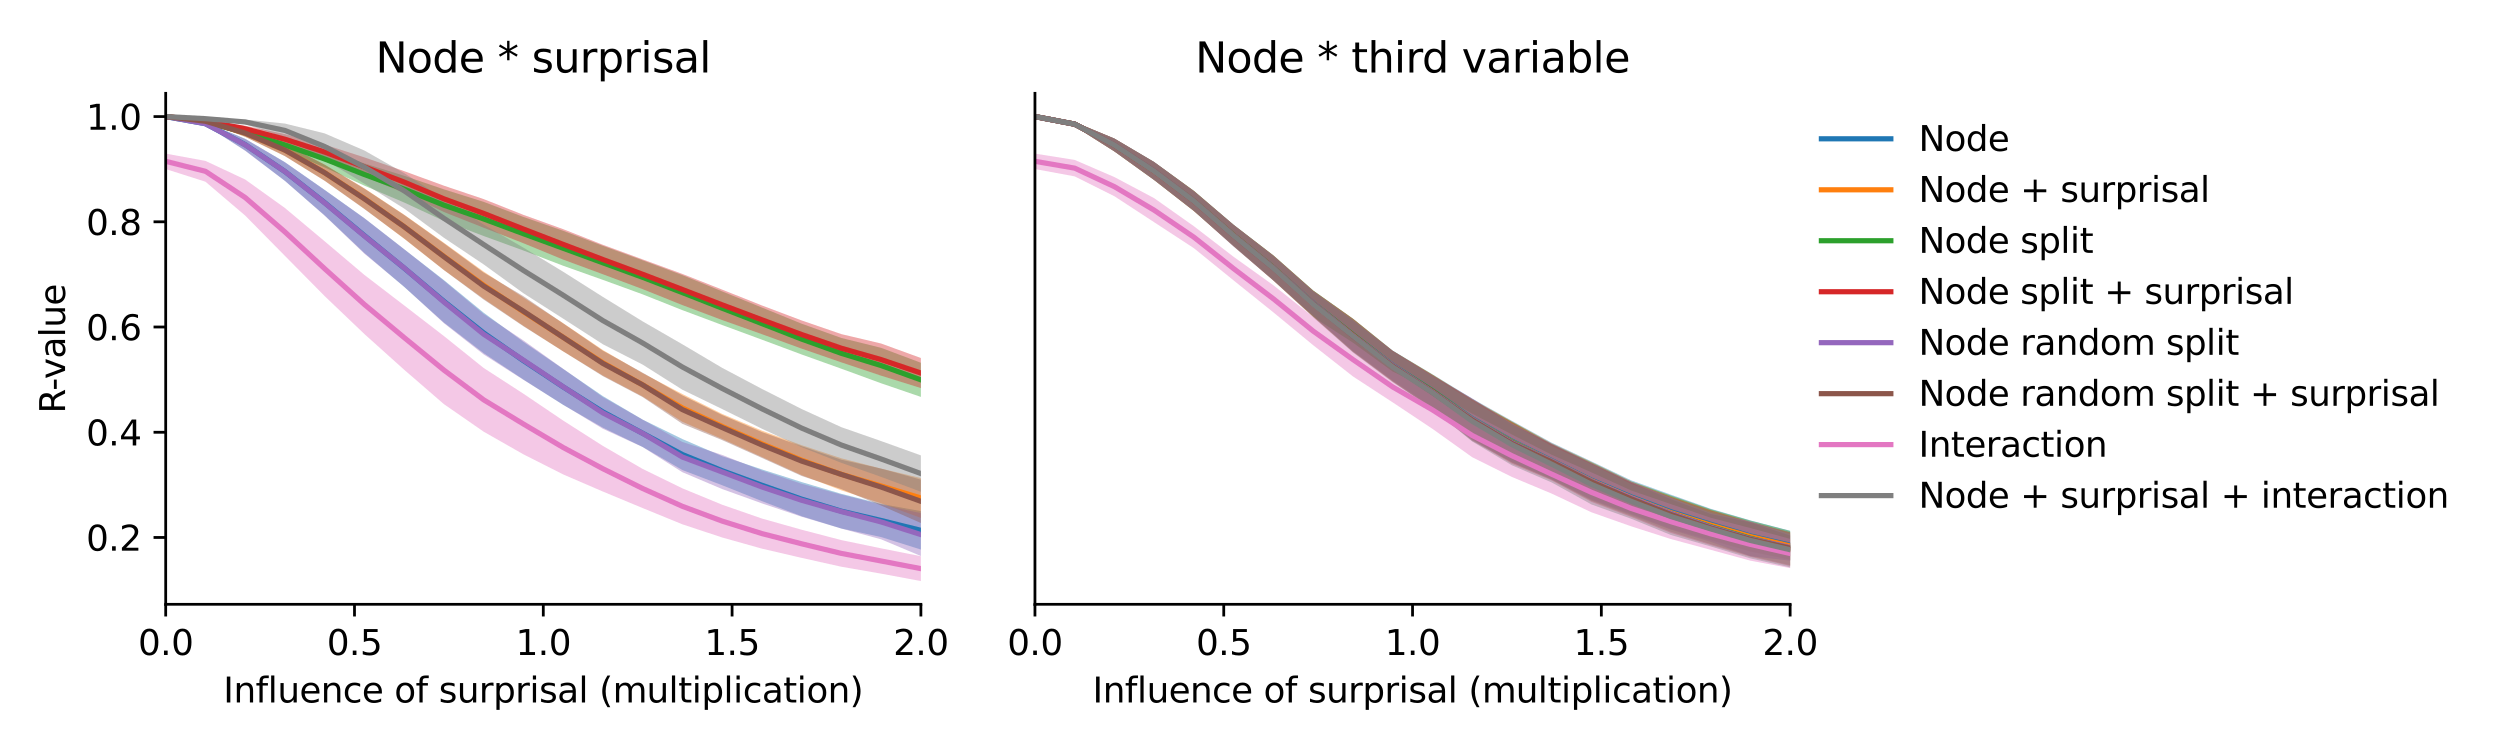<?xml version="1.0" encoding="utf-8" standalone="no"?>
<!DOCTYPE svg PUBLIC "-//W3C//DTD SVG 1.1//EN"
  "http://www.w3.org/Graphics/SVG/1.1/DTD/svg11.dtd">
<svg xmlns:xlink="http://www.w3.org/1999/xlink" width="720pt" height="216pt" viewBox="0 0 720 216" xmlns="http://www.w3.org/2000/svg" version="1.1">
 <defs>
  <style type="text/css">*{stroke-linejoin: round; stroke-linecap: butt}</style>
 </defs>
 <g id="figure_1">
  <g id="patch_1">
   <path d="M 0 216 
L 720 216 
L 720 0 
L 0 0 
z
" style="fill: #ffffff"/>
  </g>
  <g id="axes_1">
   <g id="patch_2">
    <path d="M 47.72 174.04 
L 265.215 174.04 
L 265.215 26.88 
L 47.72 26.88 
z
" style="fill: #ffffff"/>
   </g>
   <g id="PolyCollection_1">
    <path d="M 47.72 33.569 
L 47.72 33.569 
L 59.167 36.005 
L 70.614 43.339 
L 82.061 52.077 
L 93.508 62.029 
L 104.956 72.868 
L 116.403 82.616 
L 127.85 92.905 
L 139.297 101.716 
L 150.744 109.305 
L 162.191 116.598 
L 173.638 123.177 
L 185.085 128.717 
L 196.532 135.374 
L 207.979 139.747 
L 219.427 144.323 
L 230.874 148.681 
L 242.321 152.21 
L 253.768 154.675 
L 265.215 158.276 
L 265.215 147.199 
L 265.215 147.199 
L 253.768 145.134 
L 242.321 142.23 
L 230.874 138.835 
L 219.427 135.192 
L 207.979 131.377 
L 196.532 126.448 
L 185.085 120.852 
L 173.638 114.09 
L 162.191 106.267 
L 150.744 98.449 
L 139.297 90.059 
L 127.85 80.678 
L 116.403 71.801 
L 104.956 62.868 
L 93.508 54.691 
L 82.061 46.727 
L 70.614 39.992 
L 59.167 35.245 
L 47.72 33.569 
z
" clip-path="url(#p7a6e4e9224)" style="fill: #1f77b4; fill-opacity: 0.4"/>
   </g>
   <g id="PolyCollection_2">
    <path d="M 47.72 33.569 
L 47.72 33.569 
L 59.167 35.167 
L 70.614 39.383 
L 82.061 44.937 
L 93.508 52.046 
L 104.956 60.141 
L 116.403 68.759 
L 127.85 77.777 
L 139.297 86.058 
L 150.744 93.839 
L 162.191 101.195 
L 173.638 108.166 
L 185.085 114.194 
L 196.532 121.488 
L 207.979 126.429 
L 219.427 131.624 
L 230.874 136.853 
L 242.321 141.234 
L 253.768 144.965 
L 265.215 149.165 
L 265.215 137.696 
L 265.215 137.696 
L 253.768 134.964 
L 242.321 131.995 
L 230.874 128.223 
L 219.427 124.025 
L 207.979 119.209 
L 196.532 113.487 
L 185.085 107.48 
L 173.638 100.812 
L 162.191 93.073 
L 150.744 85.707 
L 139.297 78.218 
L 127.85 69.92 
L 116.403 61.834 
L 104.956 54.252 
L 93.508 47.437 
L 82.061 41.489 
L 70.614 37.228 
L 59.167 34.67 
L 47.72 33.569 
z
" clip-path="url(#p7a6e4e9224)" style="fill: #ff7f0e; fill-opacity: 0.4"/>
   </g>
   <g id="PolyCollection_3">
    <path d="M 47.72 33.569 
L 47.72 33.569 
L 59.167 35.446 
L 70.614 39.148 
L 82.061 43.479 
L 93.508 48.219 
L 104.956 53.474 
L 116.403 58.328 
L 127.85 63.641 
L 139.297 67.979 
L 150.744 72.148 
L 162.191 76.537 
L 173.638 80.608 
L 185.085 84.777 
L 196.532 89.326 
L 207.979 93.606 
L 219.427 97.828 
L 230.874 102.095 
L 242.321 106.199 
L 253.768 110.389 
L 265.215 114.314 
L 265.215 104.477 
L 265.215 104.477 
L 253.768 100.178 
L 242.321 97.335 
L 230.874 93.226 
L 219.427 88.57 
L 207.979 83.925 
L 196.532 79.232 
L 185.085 74.974 
L 173.638 70.795 
L 162.191 66.469 
L 150.744 62.481 
L 139.297 58.136 
L 127.85 54.534 
L 116.403 50.626 
L 104.956 47.058 
L 93.508 43.372 
L 82.061 40.025 
L 70.614 37.086 
L 59.167 34.882 
L 47.72 33.569 
z
" clip-path="url(#p7a6e4e9224)" style="fill: #2ca02c; fill-opacity: 0.4"/>
   </g>
   <g id="PolyCollection_4">
    <path d="M 47.72 33.57 
L 47.72 33.57 
L 59.167 35.076 
L 70.614 37.989 
L 82.061 41.58 
L 93.508 45.931 
L 104.956 50.825 
L 116.403 55.606 
L 127.85 61.063 
L 139.297 65.594 
L 150.744 70.051 
L 162.191 74.767 
L 173.638 78.991 
L 185.085 83.28 
L 196.532 87.872 
L 207.979 92.177 
L 219.427 96.244 
L 230.874 100.407 
L 242.321 104.368 
L 253.768 108.203 
L 265.215 111.772 
L 265.215 103.106 
L 265.215 103.106 
L 253.768 98.936 
L 242.321 96.229 
L 230.874 92.29 
L 219.427 87.969 
L 207.979 83.41 
L 196.532 78.893 
L 185.085 74.709 
L 173.638 70.505 
L 162.191 65.997 
L 150.744 61.879 
L 139.297 57.34 
L 127.85 53.478 
L 116.403 49.291 
L 104.956 45.331 
L 93.508 41.647 
L 82.061 38.614 
L 70.614 36.202 
L 59.167 34.605 
L 47.72 33.57 
z
" clip-path="url(#p7a6e4e9224)" style="fill: #d62728; fill-opacity: 0.4"/>
   </g>
   <g id="PolyCollection_5">
    <path d="M 47.72 33.569 
L 47.72 33.569 
L 59.167 36.006 
L 70.614 43.432 
L 82.061 52.101 
L 93.508 62.121 
L 104.956 73.076 
L 116.403 82.577 
L 127.85 93.089 
L 139.297 102.086 
L 150.744 109.393 
L 162.191 116.558 
L 173.638 123.5 
L 185.085 128.759 
L 196.532 136 
L 207.979 140.845 
L 219.427 144.97 
L 230.874 148.827 
L 242.321 152.226 
L 253.768 155.332 
L 265.215 160.141 
L 265.215 147.785 
L 265.215 147.785 
L 253.768 145.314 
L 242.321 142.453 
L 230.874 139.335 
L 219.427 135.514 
L 207.979 131.019 
L 196.532 127.282 
L 185.085 120.865 
L 173.638 114.373 
L 162.191 106.216 
L 150.744 98.044 
L 139.297 90.433 
L 127.85 80.862 
L 116.403 71.772 
L 104.956 62.86 
L 93.508 54.754 
L 82.061 46.721 
L 70.614 39.99 
L 59.167 35.248 
L 47.72 33.569 
z
" clip-path="url(#p7a6e4e9224)" style="fill: #9467bd; fill-opacity: 0.4"/>
   </g>
   <g id="PolyCollection_6">
    <path d="M 47.72 33.57 
L 47.72 33.57 
L 59.167 35.171 
L 70.614 39.404 
L 82.061 44.984 
L 93.508 52.074 
L 104.956 60.214 
L 116.403 68.703 
L 127.85 77.784 
L 139.297 86.278 
L 150.744 93.969 
L 162.191 101.189 
L 173.638 108.345 
L 185.085 114.363 
L 196.532 122.073 
L 207.979 126.756 
L 219.427 131.888 
L 230.874 137.074 
L 242.321 140.884 
L 253.768 145.598 
L 265.215 150.631 
L 265.215 138.132 
L 265.215 138.132 
L 253.768 134.954 
L 242.321 132.404 
L 230.874 128.513 
L 219.427 124.43 
L 207.979 119.513 
L 196.532 113.871 
L 185.085 107.346 
L 173.638 101.004 
L 162.191 93.135 
L 150.744 85.307 
L 139.297 78.501 
L 127.85 70.082 
L 116.403 61.916 
L 104.956 54.336 
L 93.508 47.433 
L 82.061 41.502 
L 70.614 37.25 
L 59.167 34.672 
L 47.72 33.57 
z
" clip-path="url(#p7a6e4e9224)" style="fill: #8c564b; fill-opacity: 0.4"/>
   </g>
   <g id="PolyCollection_7">
    <path d="M 47.72 44.238 
L 47.72 48.687 
L 59.167 52.333 
L 70.614 62.085 
L 82.061 73.696 
L 93.508 85.283 
L 104.956 96.212 
L 116.403 106.492 
L 127.85 116.393 
L 139.297 124.327 
L 150.744 130.849 
L 162.191 136.636 
L 173.638 141.57 
L 185.085 146.326 
L 196.532 151.008 
L 207.979 154.795 
L 219.427 158.01 
L 230.874 160.672 
L 242.321 163.224 
L 253.768 165.213 
L 265.215 167.351 
L 265.215 160.193 
L 265.215 160.193 
L 253.768 157.925 
L 242.321 155.551 
L 230.874 152.562 
L 219.427 149.338 
L 207.979 145.359 
L 196.532 140.644 
L 185.085 135.052 
L 173.638 128.429 
L 162.191 121.122 
L 150.744 113.389 
L 139.297 105.977 
L 127.85 96.784 
L 116.403 87.962 
L 104.956 79.186 
L 93.508 69.497 
L 82.061 59.905 
L 70.614 51.698 
L 59.167 46.337 
L 47.72 44.238 
z
" clip-path="url(#p7a6e4e9224)" style="fill: #e377c2; fill-opacity: 0.4"/>
   </g>
   <g id="PolyCollection_8">
    <path d="M 47.72 33.569 
L 47.72 33.57 
L 59.167 34.229 
L 70.614 35.812 
L 82.061 39.552 
L 93.508 45.989 
L 104.956 52.918 
L 116.403 60.062 
L 127.85 68.487 
L 139.297 76.158 
L 150.744 84.455 
L 162.191 91.774 
L 173.638 99.156 
L 185.085 105.007 
L 196.532 112.247 
L 207.979 117.808 
L 219.427 123.464 
L 230.874 128.786 
L 242.321 133.31 
L 253.768 137.352 
L 265.215 141.63 
L 265.215 131.154 
L 265.215 131.154 
L 253.768 127.033 
L 242.321 123.034 
L 230.874 117.799 
L 219.427 112.003 
L 207.979 105.94 
L 196.532 99.163 
L 185.085 92.56 
L 173.638 85.515 
L 162.191 78.263 
L 150.744 71.318 
L 139.297 64.695 
L 127.85 57.267 
L 116.403 49.868 
L 104.956 43.353 
L 93.508 38.421 
L 82.061 35.585 
L 70.614 34.44 
L 59.167 34.125 
L 47.72 33.569 
z
" clip-path="url(#p7a6e4e9224)" style="fill: #7f7f7f; fill-opacity: 0.4"/>
   </g>
   <g id="matplotlib.axis_1">
    <g id="xtick_1">
     <g id="line2d_1">
      <defs>
       <path id="m3e9a499619" d="M 0 0 
L 0 3.5 
" style="stroke: #000000; stroke-width: 0.8"/>
      </defs>
      <g>
       <use xlink:href="#m3e9a499619" x="47.72" y="174.04" style="stroke: #000000; stroke-width: 0.8"/>
      </g>
     </g>
     <g id="text_1">
      <!-- 0.0 -->
      <g transform="translate(39.768 188.638)scale(0.1 -0.1)">
       <defs>
        <path id="DejaVuSans-30" d="M 2034 4250 
Q 1547 4250 1301 3770 
Q 1056 3291 1056 2328 
Q 1056 1369 1301 889 
Q 1547 409 2034 409 
Q 2525 409 2770 889 
Q 3016 1369 3016 2328 
Q 3016 3291 2770 3770 
Q 2525 4250 2034 4250 
z
M 2034 4750 
Q 2819 4750 3233 4129 
Q 3647 3509 3647 2328 
Q 3647 1150 3233 529 
Q 2819 -91 2034 -91 
Q 1250 -91 836 529 
Q 422 1150 422 2328 
Q 422 3509 836 4129 
Q 1250 4750 2034 4750 
z
" transform="scale(0.016)"/>
        <path id="DejaVuSans-2e" d="M 684 794 
L 1344 794 
L 1344 0 
L 684 0 
L 684 794 
z
" transform="scale(0.016)"/>
       </defs>
       <use xlink:href="#DejaVuSans-30"/>
       <use xlink:href="#DejaVuSans-2e" x="63.623"/>
       <use xlink:href="#DejaVuSans-30" x="95.41"/>
      </g>
     </g>
    </g>
    <g id="xtick_2">
     <g id="line2d_2">
      <g>
       <use xlink:href="#m3e9a499619" x="102.094" y="174.04" style="stroke: #000000; stroke-width: 0.8"/>
      </g>
     </g>
     <g id="text_2">
      <!-- 0.5 -->
      <g transform="translate(94.142 188.638)scale(0.1 -0.1)">
       <defs>
        <path id="DejaVuSans-35" d="M 691 4666 
L 3169 4666 
L 3169 4134 
L 1269 4134 
L 1269 2991 
Q 1406 3038 1543 3061 
Q 1681 3084 1819 3084 
Q 2600 3084 3056 2656 
Q 3513 2228 3513 1497 
Q 3513 744 3044 326 
Q 2575 -91 1722 -91 
Q 1428 -91 1123 -41 
Q 819 9 494 109 
L 494 744 
Q 775 591 1075 516 
Q 1375 441 1709 441 
Q 2250 441 2565 725 
Q 2881 1009 2881 1497 
Q 2881 1984 2565 2268 
Q 2250 2553 1709 2553 
Q 1456 2553 1204 2497 
Q 953 2441 691 2322 
L 691 4666 
z
" transform="scale(0.016)"/>
       </defs>
       <use xlink:href="#DejaVuSans-30"/>
       <use xlink:href="#DejaVuSans-2e" x="63.623"/>
       <use xlink:href="#DejaVuSans-35" x="95.41"/>
      </g>
     </g>
    </g>
    <g id="xtick_3">
     <g id="line2d_3">
      <g>
       <use xlink:href="#m3e9a499619" x="156.468" y="174.04" style="stroke: #000000; stroke-width: 0.8"/>
      </g>
     </g>
     <g id="text_3">
      <!-- 1.0 -->
      <g transform="translate(148.516 188.638)scale(0.1 -0.1)">
       <defs>
        <path id="DejaVuSans-31" d="M 794 531 
L 1825 531 
L 1825 4091 
L 703 3866 
L 703 4441 
L 1819 4666 
L 2450 4666 
L 2450 531 
L 3481 531 
L 3481 0 
L 794 0 
L 794 531 
z
" transform="scale(0.016)"/>
       </defs>
       <use xlink:href="#DejaVuSans-31"/>
       <use xlink:href="#DejaVuSans-2e" x="63.623"/>
       <use xlink:href="#DejaVuSans-30" x="95.41"/>
      </g>
     </g>
    </g>
    <g id="xtick_4">
     <g id="line2d_4">
      <g>
       <use xlink:href="#m3e9a499619" x="210.841" y="174.04" style="stroke: #000000; stroke-width: 0.8"/>
      </g>
     </g>
     <g id="text_4">
      <!-- 1.5 -->
      <g transform="translate(202.89 188.638)scale(0.1 -0.1)">
       <use xlink:href="#DejaVuSans-31"/>
       <use xlink:href="#DejaVuSans-2e" x="63.623"/>
       <use xlink:href="#DejaVuSans-35" x="95.41"/>
      </g>
     </g>
    </g>
    <g id="xtick_5">
     <g id="line2d_5">
      <g>
       <use xlink:href="#m3e9a499619" x="265.215" y="174.04" style="stroke: #000000; stroke-width: 0.8"/>
      </g>
     </g>
     <g id="text_5">
      <!-- 2.0 -->
      <g transform="translate(257.263 188.638)scale(0.1 -0.1)">
       <defs>
        <path id="DejaVuSans-32" d="M 1228 531 
L 3431 531 
L 3431 0 
L 469 0 
L 469 531 
Q 828 903 1448 1529 
Q 2069 2156 2228 2338 
Q 2531 2678 2651 2914 
Q 2772 3150 2772 3378 
Q 2772 3750 2511 3984 
Q 2250 4219 1831 4219 
Q 1534 4219 1204 4116 
Q 875 4013 500 3803 
L 500 4441 
Q 881 4594 1212 4672 
Q 1544 4750 1819 4750 
Q 2544 4750 2975 4387 
Q 3406 4025 3406 3419 
Q 3406 3131 3298 2873 
Q 3191 2616 2906 2266 
Q 2828 2175 2409 1742 
Q 1991 1309 1228 531 
z
" transform="scale(0.016)"/>
       </defs>
       <use xlink:href="#DejaVuSans-32"/>
       <use xlink:href="#DejaVuSans-2e" x="63.623"/>
       <use xlink:href="#DejaVuSans-30" x="95.41"/>
      </g>
     </g>
    </g>
    <g id="text_6">
     <!-- Influence of surprisal (multiplication) -->
     <g transform="translate(64.321 202.317)scale(0.1 -0.1)">
      <defs>
       <path id="DejaVuSans-49" d="M 628 4666 
L 1259 4666 
L 1259 0 
L 628 0 
L 628 4666 
z
" transform="scale(0.016)"/>
       <path id="DejaVuSans-6e" d="M 3513 2113 
L 3513 0 
L 2938 0 
L 2938 2094 
Q 2938 2591 2744 2837 
Q 2550 3084 2163 3084 
Q 1697 3084 1428 2787 
Q 1159 2491 1159 1978 
L 1159 0 
L 581 0 
L 581 3500 
L 1159 3500 
L 1159 2956 
Q 1366 3272 1645 3428 
Q 1925 3584 2291 3584 
Q 2894 3584 3203 3211 
Q 3513 2838 3513 2113 
z
" transform="scale(0.016)"/>
       <path id="DejaVuSans-66" d="M 2375 4863 
L 2375 4384 
L 1825 4384 
Q 1516 4384 1395 4259 
Q 1275 4134 1275 3809 
L 1275 3500 
L 2222 3500 
L 2222 3053 
L 1275 3053 
L 1275 0 
L 697 0 
L 697 3053 
L 147 3053 
L 147 3500 
L 697 3500 
L 697 3744 
Q 697 4328 969 4595 
Q 1241 4863 1831 4863 
L 2375 4863 
z
" transform="scale(0.016)"/>
       <path id="DejaVuSans-6c" d="M 603 4863 
L 1178 4863 
L 1178 0 
L 603 0 
L 603 4863 
z
" transform="scale(0.016)"/>
       <path id="DejaVuSans-75" d="M 544 1381 
L 544 3500 
L 1119 3500 
L 1119 1403 
Q 1119 906 1312 657 
Q 1506 409 1894 409 
Q 2359 409 2629 706 
Q 2900 1003 2900 1516 
L 2900 3500 
L 3475 3500 
L 3475 0 
L 2900 0 
L 2900 538 
Q 2691 219 2414 64 
Q 2138 -91 1772 -91 
Q 1169 -91 856 284 
Q 544 659 544 1381 
z
M 1991 3584 
L 1991 3584 
z
" transform="scale(0.016)"/>
       <path id="DejaVuSans-65" d="M 3597 1894 
L 3597 1613 
L 953 1613 
Q 991 1019 1311 708 
Q 1631 397 2203 397 
Q 2534 397 2845 478 
Q 3156 559 3463 722 
L 3463 178 
Q 3153 47 2828 -22 
Q 2503 -91 2169 -91 
Q 1331 -91 842 396 
Q 353 884 353 1716 
Q 353 2575 817 3079 
Q 1281 3584 2069 3584 
Q 2775 3584 3186 3129 
Q 3597 2675 3597 1894 
z
M 3022 2063 
Q 3016 2534 2758 2815 
Q 2500 3097 2075 3097 
Q 1594 3097 1305 2825 
Q 1016 2553 972 2059 
L 3022 2063 
z
" transform="scale(0.016)"/>
       <path id="DejaVuSans-63" d="M 3122 3366 
L 3122 2828 
Q 2878 2963 2633 3030 
Q 2388 3097 2138 3097 
Q 1578 3097 1268 2742 
Q 959 2388 959 1747 
Q 959 1106 1268 751 
Q 1578 397 2138 397 
Q 2388 397 2633 464 
Q 2878 531 3122 666 
L 3122 134 
Q 2881 22 2623 -34 
Q 2366 -91 2075 -91 
Q 1284 -91 818 406 
Q 353 903 353 1747 
Q 353 2603 823 3093 
Q 1294 3584 2113 3584 
Q 2378 3584 2631 3529 
Q 2884 3475 3122 3366 
z
" transform="scale(0.016)"/>
       <path id="DejaVuSans-20" transform="scale(0.016)"/>
       <path id="DejaVuSans-6f" d="M 1959 3097 
Q 1497 3097 1228 2736 
Q 959 2375 959 1747 
Q 959 1119 1226 758 
Q 1494 397 1959 397 
Q 2419 397 2687 759 
Q 2956 1122 2956 1747 
Q 2956 2369 2687 2733 
Q 2419 3097 1959 3097 
z
M 1959 3584 
Q 2709 3584 3137 3096 
Q 3566 2609 3566 1747 
Q 3566 888 3137 398 
Q 2709 -91 1959 -91 
Q 1206 -91 779 398 
Q 353 888 353 1747 
Q 353 2609 779 3096 
Q 1206 3584 1959 3584 
z
" transform="scale(0.016)"/>
       <path id="DejaVuSans-73" d="M 2834 3397 
L 2834 2853 
Q 2591 2978 2328 3040 
Q 2066 3103 1784 3103 
Q 1356 3103 1142 2972 
Q 928 2841 928 2578 
Q 928 2378 1081 2264 
Q 1234 2150 1697 2047 
L 1894 2003 
Q 2506 1872 2764 1633 
Q 3022 1394 3022 966 
Q 3022 478 2636 193 
Q 2250 -91 1575 -91 
Q 1294 -91 989 -36 
Q 684 19 347 128 
L 347 722 
Q 666 556 975 473 
Q 1284 391 1588 391 
Q 1994 391 2212 530 
Q 2431 669 2431 922 
Q 2431 1156 2273 1281 
Q 2116 1406 1581 1522 
L 1381 1569 
Q 847 1681 609 1914 
Q 372 2147 372 2553 
Q 372 3047 722 3315 
Q 1072 3584 1716 3584 
Q 2034 3584 2315 3537 
Q 2597 3491 2834 3397 
z
" transform="scale(0.016)"/>
       <path id="DejaVuSans-72" d="M 2631 2963 
Q 2534 3019 2420 3045 
Q 2306 3072 2169 3072 
Q 1681 3072 1420 2755 
Q 1159 2438 1159 1844 
L 1159 0 
L 581 0 
L 581 3500 
L 1159 3500 
L 1159 2956 
Q 1341 3275 1631 3429 
Q 1922 3584 2338 3584 
Q 2397 3584 2469 3576 
Q 2541 3569 2628 3553 
L 2631 2963 
z
" transform="scale(0.016)"/>
       <path id="DejaVuSans-70" d="M 1159 525 
L 1159 -1331 
L 581 -1331 
L 581 3500 
L 1159 3500 
L 1159 2969 
Q 1341 3281 1617 3432 
Q 1894 3584 2278 3584 
Q 2916 3584 3314 3078 
Q 3713 2572 3713 1747 
Q 3713 922 3314 415 
Q 2916 -91 2278 -91 
Q 1894 -91 1617 61 
Q 1341 213 1159 525 
z
M 3116 1747 
Q 3116 2381 2855 2742 
Q 2594 3103 2138 3103 
Q 1681 3103 1420 2742 
Q 1159 2381 1159 1747 
Q 1159 1113 1420 752 
Q 1681 391 2138 391 
Q 2594 391 2855 752 
Q 3116 1113 3116 1747 
z
" transform="scale(0.016)"/>
       <path id="DejaVuSans-69" d="M 603 3500 
L 1178 3500 
L 1178 0 
L 603 0 
L 603 3500 
z
M 603 4863 
L 1178 4863 
L 1178 4134 
L 603 4134 
L 603 4863 
z
" transform="scale(0.016)"/>
       <path id="DejaVuSans-61" d="M 2194 1759 
Q 1497 1759 1228 1600 
Q 959 1441 959 1056 
Q 959 750 1161 570 
Q 1363 391 1709 391 
Q 2188 391 2477 730 
Q 2766 1069 2766 1631 
L 2766 1759 
L 2194 1759 
z
M 3341 1997 
L 3341 0 
L 2766 0 
L 2766 531 
Q 2569 213 2275 61 
Q 1981 -91 1556 -91 
Q 1019 -91 701 211 
Q 384 513 384 1019 
Q 384 1609 779 1909 
Q 1175 2209 1959 2209 
L 2766 2209 
L 2766 2266 
Q 2766 2663 2505 2880 
Q 2244 3097 1772 3097 
Q 1472 3097 1187 3025 
Q 903 2953 641 2809 
L 641 3341 
Q 956 3463 1253 3523 
Q 1550 3584 1831 3584 
Q 2591 3584 2966 3190 
Q 3341 2797 3341 1997 
z
" transform="scale(0.016)"/>
       <path id="DejaVuSans-28" d="M 1984 4856 
Q 1566 4138 1362 3434 
Q 1159 2731 1159 2009 
Q 1159 1288 1364 580 
Q 1569 -128 1984 -844 
L 1484 -844 
Q 1016 -109 783 600 
Q 550 1309 550 2009 
Q 550 2706 781 3412 
Q 1013 4119 1484 4856 
L 1984 4856 
z
" transform="scale(0.016)"/>
       <path id="DejaVuSans-6d" d="M 3328 2828 
Q 3544 3216 3844 3400 
Q 4144 3584 4550 3584 
Q 5097 3584 5394 3201 
Q 5691 2819 5691 2113 
L 5691 0 
L 5113 0 
L 5113 2094 
Q 5113 2597 4934 2840 
Q 4756 3084 4391 3084 
Q 3944 3084 3684 2787 
Q 3425 2491 3425 1978 
L 3425 0 
L 2847 0 
L 2847 2094 
Q 2847 2600 2669 2842 
Q 2491 3084 2119 3084 
Q 1678 3084 1418 2786 
Q 1159 2488 1159 1978 
L 1159 0 
L 581 0 
L 581 3500 
L 1159 3500 
L 1159 2956 
Q 1356 3278 1631 3431 
Q 1906 3584 2284 3584 
Q 2666 3584 2933 3390 
Q 3200 3197 3328 2828 
z
" transform="scale(0.016)"/>
       <path id="DejaVuSans-74" d="M 1172 4494 
L 1172 3500 
L 2356 3500 
L 2356 3053 
L 1172 3053 
L 1172 1153 
Q 1172 725 1289 603 
Q 1406 481 1766 481 
L 2356 481 
L 2356 0 
L 1766 0 
Q 1100 0 847 248 
Q 594 497 594 1153 
L 594 3053 
L 172 3053 
L 172 3500 
L 594 3500 
L 594 4494 
L 1172 4494 
z
" transform="scale(0.016)"/>
       <path id="DejaVuSans-29" d="M 513 4856 
L 1013 4856 
Q 1481 4119 1714 3412 
Q 1947 2706 1947 2009 
Q 1947 1309 1714 600 
Q 1481 -109 1013 -844 
L 513 -844 
Q 928 -128 1133 580 
Q 1338 1288 1338 2009 
Q 1338 2731 1133 3434 
Q 928 4138 513 4856 
z
" transform="scale(0.016)"/>
      </defs>
      <use xlink:href="#DejaVuSans-49"/>
      <use xlink:href="#DejaVuSans-6e" x="29.492"/>
      <use xlink:href="#DejaVuSans-66" x="92.871"/>
      <use xlink:href="#DejaVuSans-6c" x="128.076"/>
      <use xlink:href="#DejaVuSans-75" x="155.859"/>
      <use xlink:href="#DejaVuSans-65" x="219.238"/>
      <use xlink:href="#DejaVuSans-6e" x="280.762"/>
      <use xlink:href="#DejaVuSans-63" x="344.141"/>
      <use xlink:href="#DejaVuSans-65" x="399.121"/>
      <use xlink:href="#DejaVuSans-20" x="460.645"/>
      <use xlink:href="#DejaVuSans-6f" x="492.432"/>
      <use xlink:href="#DejaVuSans-66" x="553.613"/>
      <use xlink:href="#DejaVuSans-20" x="588.818"/>
      <use xlink:href="#DejaVuSans-73" x="620.605"/>
      <use xlink:href="#DejaVuSans-75" x="672.705"/>
      <use xlink:href="#DejaVuSans-72" x="736.084"/>
      <use xlink:href="#DejaVuSans-70" x="777.197"/>
      <use xlink:href="#DejaVuSans-72" x="840.674"/>
      <use xlink:href="#DejaVuSans-69" x="881.787"/>
      <use xlink:href="#DejaVuSans-73" x="909.57"/>
      <use xlink:href="#DejaVuSans-61" x="961.67"/>
      <use xlink:href="#DejaVuSans-6c" x="1022.949"/>
      <use xlink:href="#DejaVuSans-20" x="1050.732"/>
      <use xlink:href="#DejaVuSans-28" x="1082.52"/>
      <use xlink:href="#DejaVuSans-6d" x="1121.533"/>
      <use xlink:href="#DejaVuSans-75" x="1218.945"/>
      <use xlink:href="#DejaVuSans-6c" x="1282.324"/>
      <use xlink:href="#DejaVuSans-74" x="1310.107"/>
      <use xlink:href="#DejaVuSans-69" x="1349.316"/>
      <use xlink:href="#DejaVuSans-70" x="1377.1"/>
      <use xlink:href="#DejaVuSans-6c" x="1440.576"/>
      <use xlink:href="#DejaVuSans-69" x="1468.359"/>
      <use xlink:href="#DejaVuSans-63" x="1496.143"/>
      <use xlink:href="#DejaVuSans-61" x="1551.123"/>
      <use xlink:href="#DejaVuSans-74" x="1612.402"/>
      <use xlink:href="#DejaVuSans-69" x="1651.611"/>
      <use xlink:href="#DejaVuSans-6f" x="1679.395"/>
      <use xlink:href="#DejaVuSans-6e" x="1740.576"/>
      <use xlink:href="#DejaVuSans-29" x="1803.955"/>
     </g>
    </g>
   </g>
   <g id="matplotlib.axis_2">
    <g id="ytick_1">
     <g id="line2d_6">
      <defs>
       <path id="me3d5408529" d="M 0 0 
L -3.5 0 
" style="stroke: #000000; stroke-width: 0.8"/>
      </defs>
      <g>
       <use xlink:href="#me3d5408529" x="47.72" y="154.795" style="stroke: #000000; stroke-width: 0.8"/>
      </g>
     </g>
     <g id="text_7">
      <!-- 0.2 -->
      <g transform="translate(24.817 158.595)scale(0.1 -0.1)">
       <use xlink:href="#DejaVuSans-30"/>
       <use xlink:href="#DejaVuSans-2e" x="63.623"/>
       <use xlink:href="#DejaVuSans-32" x="95.41"/>
      </g>
     </g>
    </g>
    <g id="ytick_2">
     <g id="line2d_7">
      <g>
       <use xlink:href="#me3d5408529" x="47.72" y="124.489" style="stroke: #000000; stroke-width: 0.8"/>
      </g>
     </g>
     <g id="text_8">
      <!-- 0.4 -->
      <g transform="translate(24.817 128.288)scale(0.1 -0.1)">
       <defs>
        <path id="DejaVuSans-34" d="M 2419 4116 
L 825 1625 
L 2419 1625 
L 2419 4116 
z
M 2253 4666 
L 3047 4666 
L 3047 1625 
L 3713 1625 
L 3713 1100 
L 3047 1100 
L 3047 0 
L 2419 0 
L 2419 1100 
L 313 1100 
L 313 1709 
L 2253 4666 
z
" transform="scale(0.016)"/>
       </defs>
       <use xlink:href="#DejaVuSans-30"/>
       <use xlink:href="#DejaVuSans-2e" x="63.623"/>
       <use xlink:href="#DejaVuSans-34" x="95.41"/>
      </g>
     </g>
    </g>
    <g id="ytick_3">
     <g id="line2d_8">
      <g>
       <use xlink:href="#me3d5408529" x="47.72" y="94.182" style="stroke: #000000; stroke-width: 0.8"/>
      </g>
     </g>
     <g id="text_9">
      <!-- 0.6 -->
      <g transform="translate(24.817 97.981)scale(0.1 -0.1)">
       <defs>
        <path id="DejaVuSans-36" d="M 2113 2584 
Q 1688 2584 1439 2293 
Q 1191 2003 1191 1497 
Q 1191 994 1439 701 
Q 1688 409 2113 409 
Q 2538 409 2786 701 
Q 3034 994 3034 1497 
Q 3034 2003 2786 2293 
Q 2538 2584 2113 2584 
z
M 3366 4563 
L 3366 3988 
Q 3128 4100 2886 4159 
Q 2644 4219 2406 4219 
Q 1781 4219 1451 3797 
Q 1122 3375 1075 2522 
Q 1259 2794 1537 2939 
Q 1816 3084 2150 3084 
Q 2853 3084 3261 2657 
Q 3669 2231 3669 1497 
Q 3669 778 3244 343 
Q 2819 -91 2113 -91 
Q 1303 -91 875 529 
Q 447 1150 447 2328 
Q 447 3434 972 4092 
Q 1497 4750 2381 4750 
Q 2619 4750 2861 4703 
Q 3103 4656 3366 4563 
z
" transform="scale(0.016)"/>
       </defs>
       <use xlink:href="#DejaVuSans-30"/>
       <use xlink:href="#DejaVuSans-2e" x="63.623"/>
       <use xlink:href="#DejaVuSans-36" x="95.41"/>
      </g>
     </g>
    </g>
    <g id="ytick_4">
     <g id="line2d_9">
      <g>
       <use xlink:href="#me3d5408529" x="47.72" y="63.876" style="stroke: #000000; stroke-width: 0.8"/>
      </g>
     </g>
     <g id="text_10">
      <!-- 0.8 -->
      <g transform="translate(24.817 67.675)scale(0.1 -0.1)">
       <defs>
        <path id="DejaVuSans-38" d="M 2034 2216 
Q 1584 2216 1326 1975 
Q 1069 1734 1069 1313 
Q 1069 891 1326 650 
Q 1584 409 2034 409 
Q 2484 409 2743 651 
Q 3003 894 3003 1313 
Q 3003 1734 2745 1975 
Q 2488 2216 2034 2216 
z
M 1403 2484 
Q 997 2584 770 2862 
Q 544 3141 544 3541 
Q 544 4100 942 4425 
Q 1341 4750 2034 4750 
Q 2731 4750 3128 4425 
Q 3525 4100 3525 3541 
Q 3525 3141 3298 2862 
Q 3072 2584 2669 2484 
Q 3125 2378 3379 2068 
Q 3634 1759 3634 1313 
Q 3634 634 3220 271 
Q 2806 -91 2034 -91 
Q 1263 -91 848 271 
Q 434 634 434 1313 
Q 434 1759 690 2068 
Q 947 2378 1403 2484 
z
M 1172 3481 
Q 1172 3119 1398 2916 
Q 1625 2713 2034 2713 
Q 2441 2713 2670 2916 
Q 2900 3119 2900 3481 
Q 2900 3844 2670 4047 
Q 2441 4250 2034 4250 
Q 1625 4250 1398 4047 
Q 1172 3844 1172 3481 
z
" transform="scale(0.016)"/>
       </defs>
       <use xlink:href="#DejaVuSans-30"/>
       <use xlink:href="#DejaVuSans-2e" x="63.623"/>
       <use xlink:href="#DejaVuSans-38" x="95.41"/>
      </g>
     </g>
    </g>
    <g id="ytick_5">
     <g id="line2d_10">
      <g>
       <use xlink:href="#me3d5408529" x="47.72" y="33.569" style="stroke: #000000; stroke-width: 0.8"/>
      </g>
     </g>
     <g id="text_11">
      <!-- 1.0 -->
      <g transform="translate(24.817 37.368)scale(0.1 -0.1)">
       <use xlink:href="#DejaVuSans-31"/>
       <use xlink:href="#DejaVuSans-2e" x="63.623"/>
       <use xlink:href="#DejaVuSans-30" x="95.41"/>
      </g>
     </g>
    </g>
    <g id="text_12">
     <!-- R-value -->
     <g transform="translate(18.737 119.065)rotate(-90)scale(0.1 -0.1)">
      <defs>
       <path id="DejaVuSans-52" d="M 2841 2188 
Q 3044 2119 3236 1894 
Q 3428 1669 3622 1275 
L 4263 0 
L 3584 0 
L 2988 1197 
Q 2756 1666 2539 1819 
Q 2322 1972 1947 1972 
L 1259 1972 
L 1259 0 
L 628 0 
L 628 4666 
L 2053 4666 
Q 2853 4666 3247 4331 
Q 3641 3997 3641 3322 
Q 3641 2881 3436 2590 
Q 3231 2300 2841 2188 
z
M 1259 4147 
L 1259 2491 
L 2053 2491 
Q 2509 2491 2742 2702 
Q 2975 2913 2975 3322 
Q 2975 3731 2742 3939 
Q 2509 4147 2053 4147 
L 1259 4147 
z
" transform="scale(0.016)"/>
       <path id="DejaVuSans-2d" d="M 313 2009 
L 1997 2009 
L 1997 1497 
L 313 1497 
L 313 2009 
z
" transform="scale(0.016)"/>
       <path id="DejaVuSans-76" d="M 191 3500 
L 800 3500 
L 1894 563 
L 2988 3500 
L 3597 3500 
L 2284 0 
L 1503 0 
L 191 3500 
z
" transform="scale(0.016)"/>
      </defs>
      <use xlink:href="#DejaVuSans-52"/>
      <use xlink:href="#DejaVuSans-2d" x="65.482"/>
      <use xlink:href="#DejaVuSans-76" x="98.941"/>
      <use xlink:href="#DejaVuSans-61" x="158.121"/>
      <use xlink:href="#DejaVuSans-6c" x="219.4"/>
      <use xlink:href="#DejaVuSans-75" x="247.184"/>
      <use xlink:href="#DejaVuSans-65" x="310.562"/>
     </g>
    </g>
   </g>
   <g id="line2d_11">
    <path d="M 47.72 33.569 
L 59.167 35.625 
L 70.614 41.665 
L 82.061 49.402 
L 93.508 58.36 
L 104.956 67.868 
L 116.403 77.208 
L 127.85 86.792 
L 139.297 95.888 
L 150.744 103.877 
L 162.191 111.432 
L 173.638 118.634 
L 185.085 124.784 
L 196.532 130.911 
L 207.979 135.562 
L 219.427 139.758 
L 230.874 143.758 
L 242.321 147.22 
L 253.768 149.904 
L 265.215 152.738 
" clip-path="url(#p7a6e4e9224)" style="fill: none; stroke: #1f77b4; stroke-width: 1.5; stroke-linecap: square"/>
   </g>
   <g id="line2d_12">
    <path d="M 47.72 33.569 
L 59.167 34.918 
L 70.614 38.305 
L 82.061 43.213 
L 93.508 49.741 
L 104.956 57.196 
L 116.403 65.296 
L 127.85 73.848 
L 139.297 82.138 
L 150.744 89.773 
L 162.191 97.134 
L 173.638 104.489 
L 185.085 110.837 
L 196.532 117.487 
L 207.979 122.819 
L 219.427 127.824 
L 230.874 132.538 
L 242.321 136.615 
L 253.768 139.964 
L 265.215 143.43 
" clip-path="url(#p7a6e4e9224)" style="fill: none; stroke: #ff7f0e; stroke-width: 1.5; stroke-linecap: square"/>
   </g>
   <g id="line2d_13">
    <path d="M 47.72 33.569 
L 59.167 35.164 
L 70.614 38.117 
L 82.061 41.752 
L 93.508 45.795 
L 104.956 50.266 
L 116.403 54.477 
L 127.85 59.088 
L 139.297 63.058 
L 150.744 67.314 
L 162.191 71.503 
L 173.638 75.701 
L 185.085 79.875 
L 196.532 84.279 
L 207.979 88.766 
L 219.427 93.199 
L 230.874 97.66 
L 242.321 101.767 
L 253.768 105.283 
L 265.215 109.396 
" clip-path="url(#p7a6e4e9224)" style="fill: none; stroke: #2ca02c; stroke-width: 1.5; stroke-linecap: square"/>
   </g>
   <g id="line2d_14">
    <path d="M 47.72 33.57 
L 59.167 34.84 
L 70.614 37.095 
L 82.061 40.097 
L 93.508 43.789 
L 104.956 48.078 
L 116.403 52.448 
L 127.85 57.271 
L 139.297 61.467 
L 150.744 65.965 
L 162.191 70.382 
L 173.638 74.748 
L 185.085 78.994 
L 196.532 83.382 
L 207.979 87.794 
L 219.427 92.106 
L 230.874 96.349 
L 242.321 100.299 
L 253.768 103.57 
L 265.215 107.439 
" clip-path="url(#p7a6e4e9224)" style="fill: none; stroke: #d62728; stroke-width: 1.5; stroke-linecap: square"/>
   </g>
   <g id="line2d_15">
    <path d="M 47.72 33.569 
L 59.167 35.627 
L 70.614 41.711 
L 82.061 49.411 
L 93.508 58.437 
L 104.956 67.968 
L 116.403 77.175 
L 127.85 86.976 
L 139.297 96.26 
L 150.744 103.719 
L 162.191 111.387 
L 173.638 118.936 
L 185.085 124.812 
L 196.532 131.641 
L 207.979 135.932 
L 219.427 140.242 
L 230.874 144.081 
L 242.321 147.34 
L 253.768 150.323 
L 265.215 153.963 
" clip-path="url(#p7a6e4e9224)" style="fill: none; stroke: #9467bd; stroke-width: 1.5; stroke-linecap: square"/>
   </g>
   <g id="line2d_16">
    <path d="M 47.72 33.57 
L 59.167 34.921 
L 70.614 38.327 
L 82.061 43.243 
L 93.508 49.754 
L 104.956 57.275 
L 116.403 65.31 
L 127.85 73.933 
L 139.297 82.39 
L 150.744 89.638 
L 162.191 97.162 
L 173.638 104.674 
L 185.085 110.855 
L 196.532 117.972 
L 207.979 123.134 
L 219.427 128.159 
L 230.874 132.794 
L 242.321 136.644 
L 253.768 140.276 
L 265.215 144.381 
" clip-path="url(#p7a6e4e9224)" style="fill: none; stroke: #8c564b; stroke-width: 1.5; stroke-linecap: square"/>
   </g>
   <g id="line2d_17">
    <path d="M 47.72 46.462 
L 59.167 49.335 
L 70.614 56.892 
L 82.061 66.8 
L 93.508 77.39 
L 104.956 87.699 
L 116.403 97.227 
L 127.85 106.589 
L 139.297 115.152 
L 150.744 122.119 
L 162.191 128.879 
L 173.638 134.999 
L 185.085 140.689 
L 196.532 145.826 
L 207.979 150.077 
L 219.427 153.674 
L 230.874 156.617 
L 242.321 159.387 
L 253.768 161.569 
L 265.215 163.772 
" clip-path="url(#p7a6e4e9224)" style="fill: none; stroke: #e377c2; stroke-width: 1.5; stroke-linecap: square"/>
   </g>
   <g id="line2d_18">
    <path d="M 47.72 33.569 
L 59.167 34.177 
L 70.614 35.126 
L 82.061 37.568 
L 93.508 42.205 
L 104.956 48.136 
L 116.403 54.965 
L 127.85 62.877 
L 139.297 70.427 
L 150.744 77.886 
L 162.191 85.019 
L 173.638 92.336 
L 185.085 98.783 
L 196.532 105.705 
L 207.979 111.874 
L 219.427 117.734 
L 230.874 123.292 
L 242.321 128.172 
L 253.768 132.193 
L 265.215 136.392 
" clip-path="url(#p7a6e4e9224)" style="fill: none; stroke: #7f7f7f; stroke-width: 1.5; stroke-linecap: square"/>
   </g>
   <g id="patch_3">
    <path d="M 47.72 174.04 
L 47.72 26.88 
" style="fill: none; stroke: #000000; stroke-width: 0.8; stroke-linejoin: miter; stroke-linecap: square"/>
   </g>
   <g id="patch_4">
    <path d="M 47.72 174.04 
L 265.215 174.04 
" style="fill: none; stroke: #000000; stroke-width: 0.8; stroke-linejoin: miter; stroke-linecap: square"/>
   </g>
   <g id="text_13">
    <!-- Node * surprisal -->
    <g transform="translate(108.186 20.88)scale(0.12 -0.12)">
     <defs>
      <path id="DejaVuSans-4e" d="M 628 4666 
L 1478 4666 
L 3547 763 
L 3547 4666 
L 4159 4666 
L 4159 0 
L 3309 0 
L 1241 3903 
L 1241 0 
L 628 0 
L 628 4666 
z
" transform="scale(0.016)"/>
      <path id="DejaVuSans-64" d="M 2906 2969 
L 2906 4863 
L 3481 4863 
L 3481 0 
L 2906 0 
L 2906 525 
Q 2725 213 2448 61 
Q 2172 -91 1784 -91 
Q 1150 -91 751 415 
Q 353 922 353 1747 
Q 353 2572 751 3078 
Q 1150 3584 1784 3584 
Q 2172 3584 2448 3432 
Q 2725 3281 2906 2969 
z
M 947 1747 
Q 947 1113 1208 752 
Q 1469 391 1925 391 
Q 2381 391 2643 752 
Q 2906 1113 2906 1747 
Q 2906 2381 2643 2742 
Q 2381 3103 1925 3103 
Q 1469 3103 1208 2742 
Q 947 2381 947 1747 
z
" transform="scale(0.016)"/>
      <path id="DejaVuSans-2a" d="M 3009 3897 
L 1888 3291 
L 3009 2681 
L 2828 2375 
L 1778 3009 
L 1778 1831 
L 1422 1831 
L 1422 3009 
L 372 2375 
L 191 2681 
L 1313 3291 
L 191 3897 
L 372 4206 
L 1422 3572 
L 1422 4750 
L 1778 4750 
L 1778 3572 
L 2828 4206 
L 3009 3897 
z
" transform="scale(0.016)"/>
     </defs>
     <use xlink:href="#DejaVuSans-4e"/>
     <use xlink:href="#DejaVuSans-6f" x="74.805"/>
     <use xlink:href="#DejaVuSans-64" x="135.986"/>
     <use xlink:href="#DejaVuSans-65" x="199.463"/>
     <use xlink:href="#DejaVuSans-20" x="260.986"/>
     <use xlink:href="#DejaVuSans-2a" x="292.773"/>
     <use xlink:href="#DejaVuSans-20" x="342.773"/>
     <use xlink:href="#DejaVuSans-73" x="374.561"/>
     <use xlink:href="#DejaVuSans-75" x="426.66"/>
     <use xlink:href="#DejaVuSans-72" x="490.039"/>
     <use xlink:href="#DejaVuSans-70" x="531.152"/>
     <use xlink:href="#DejaVuSans-72" x="594.629"/>
     <use xlink:href="#DejaVuSans-69" x="635.742"/>
     <use xlink:href="#DejaVuSans-73" x="663.525"/>
     <use xlink:href="#DejaVuSans-61" x="715.625"/>
     <use xlink:href="#DejaVuSans-6c" x="776.904"/>
    </g>
   </g>
  </g>
  <g id="axes_2">
   <g id="patch_5">
    <path d="M 298.065 174.04 
L 515.56 174.04 
L 515.56 26.88 
L 298.065 26.88 
z
" style="fill: #ffffff"/>
   </g>
   <g id="PolyCollection_9">
    <path d="M 298.065 33.569 
L 298.065 33.569 
L 309.512 36.355 
L 320.959 43.57 
L 332.406 51.78 
L 343.853 60.685 
L 355.301 70.726 
L 366.748 80.591 
L 378.195 90.995 
L 389.642 101.024 
L 401.089 109.489 
L 412.536 117.26 
L 423.983 126.29 
L 435.43 132.917 
L 446.877 137.829 
L 458.324 143.709 
L 469.772 147.848 
L 481.219 152.299 
L 492.666 155.471 
L 504.113 158.839 
L 515.56 161.183 
L 515.56 152.855 
L 515.56 152.855 
L 504.113 149.877 
L 492.666 146.52 
L 481.219 142.469 
L 469.772 138.34 
L 458.324 132.877 
L 446.877 127.488 
L 435.43 121.204 
L 423.983 114.807 
L 412.536 107.792 
L 401.089 100.973 
L 389.642 91.764 
L 378.195 83.674 
L 366.748 73.56 
L 355.301 64.762 
L 343.853 54.99 
L 332.406 46.678 
L 320.959 39.909 
L 309.512 35.153 
L 298.065 33.569 
z
" clip-path="url(#pab0feded17)" style="fill: #1f77b4; fill-opacity: 0.4"/>
   </g>
   <g id="PolyCollection_10">
    <path d="M 298.065 33.569 
L 298.065 33.569 
L 309.512 36.359 
L 320.959 43.593 
L 332.406 51.815 
L 343.853 60.739 
L 355.301 70.809 
L 366.748 80.705 
L 378.195 91.18 
L 389.642 101.234 
L 401.089 109.753 
L 412.536 117.468 
L 423.983 126.502 
L 435.43 133.153 
L 446.877 137.973 
L 458.324 143.875 
L 469.772 148.018 
L 481.219 152.463 
L 492.666 155.585 
L 504.113 158.845 
L 515.56 161.212 
L 515.56 153.284 
L 515.56 153.284 
L 504.113 150.217 
L 492.666 146.866 
L 481.219 142.876 
L 469.772 138.652 
L 458.324 133.079 
L 446.877 127.682 
L 435.43 121.372 
L 423.983 114.948 
L 412.536 107.872 
L 401.089 101.018 
L 389.642 91.765 
L 378.195 83.696 
L 366.748 73.575 
L 355.301 64.784 
L 343.853 55.005 
L 332.406 46.705 
L 320.959 39.917 
L 309.512 35.153 
L 298.065 33.569 
z
" clip-path="url(#pab0feded17)" style="fill: #ff7f0e; fill-opacity: 0.4"/>
   </g>
   <g id="PolyCollection_11">
    <path d="M 298.065 33.569 
L 298.065 33.569 
L 309.512 36.364 
L 320.959 43.629 
L 332.406 51.864 
L 343.853 60.787 
L 355.301 70.813 
L 366.748 80.696 
L 378.195 91.078 
L 389.642 101.084 
L 401.089 109.607 
L 412.536 117.3 
L 423.983 126.475 
L 435.43 133.233 
L 446.877 138.11 
L 458.324 144.256 
L 469.772 148.6 
L 481.219 153.148 
L 492.666 156.714 
L 504.113 160.135 
L 515.56 162.796 
L 515.56 152.907 
L 515.56 152.907 
L 504.113 149.934 
L 492.666 146.662 
L 481.219 142.713 
L 469.772 138.67 
L 458.324 133.159 
L 446.877 127.819 
L 435.43 121.472 
L 423.983 115.071 
L 412.536 107.914 
L 401.089 101.024 
L 389.642 91.789 
L 378.195 83.645 
L 366.748 73.545 
L 355.301 64.741 
L 343.853 54.954 
L 332.406 46.663 
L 320.959 39.916 
L 309.512 35.155 
L 298.065 33.569 
z
" clip-path="url(#pab0feded17)" style="fill: #2ca02c; fill-opacity: 0.4"/>
   </g>
   <g id="PolyCollection_12">
    <path d="M 298.065 33.57 
L 298.065 33.57 
L 309.512 36.365 
L 320.959 43.625 
L 332.406 51.862 
L 343.853 60.81 
L 355.301 70.85 
L 366.748 80.792 
L 378.195 91.274 
L 389.642 101.302 
L 401.089 109.901 
L 412.536 117.58 
L 423.983 126.764 
L 435.43 133.585 
L 446.877 138.385 
L 458.324 144.542 
L 469.772 148.886 
L 481.219 153.487 
L 492.666 156.983 
L 504.113 160.378 
L 515.56 163.012 
L 515.56 153.362 
L 515.56 153.362 
L 504.113 150.35 
L 492.666 146.988 
L 481.219 143.113 
L 469.772 138.882 
L 458.324 133.41 
L 446.877 127.994 
L 435.43 121.592 
L 423.983 115.198 
L 412.536 107.997 
L 401.089 101.131 
L 389.642 91.822 
L 378.195 83.725 
L 366.748 73.61 
L 355.301 64.809 
L 343.853 54.998 
L 332.406 46.715 
L 320.959 39.933 
L 309.512 35.161 
L 298.065 33.57 
z
" clip-path="url(#pab0feded17)" style="fill: #d62728; fill-opacity: 0.4"/>
   </g>
   <g id="PolyCollection_13">
    <path d="M 298.065 33.569 
L 298.065 33.569 
L 309.512 36.354 
L 320.959 43.56 
L 332.406 51.775 
L 343.853 60.662 
L 355.301 70.981 
L 366.748 80.697 
L 378.195 90.858 
L 389.642 101.139 
L 401.089 109.574 
L 412.536 117.681 
L 423.983 126.818 
L 435.43 132.993 
L 446.877 138.004 
L 458.324 143.873 
L 469.772 148.146 
L 481.219 152.419 
L 492.666 155.856 
L 504.113 160.191 
L 515.56 161.444 
L 515.56 153.898 
L 515.56 153.898 
L 504.113 150.175 
L 492.666 147.777 
L 481.219 143.38 
L 469.772 138.747 
L 458.324 133.341 
L 446.877 127.742 
L 435.43 122.038 
L 423.983 114.724 
L 412.536 108.131 
L 401.089 100.995 
L 389.642 92.276 
L 378.195 83.875 
L 366.748 73.714 
L 355.301 64.776 
L 343.853 55.11 
L 332.406 46.652 
L 320.959 39.914 
L 309.512 35.167 
L 298.065 33.569 
z
" clip-path="url(#pab0feded17)" style="fill: #9467bd; fill-opacity: 0.4"/>
   </g>
   <g id="PolyCollection_14">
    <path d="M 298.065 33.57 
L 298.065 33.57 
L 309.512 36.358 
L 320.959 43.58 
L 332.406 51.811 
L 343.853 60.71 
L 355.301 71.047 
L 366.748 80.804 
L 378.195 91.037 
L 389.642 101.341 
L 401.089 109.837 
L 412.536 117.87 
L 423.983 127.017 
L 435.43 133.223 
L 446.877 138.153 
L 458.324 144.056 
L 469.772 148.311 
L 481.219 152.558 
L 492.666 156.088 
L 504.113 160.167 
L 515.56 161.486 
L 515.56 154.231 
L 515.56 154.231 
L 504.113 150.48 
L 492.666 148.004 
L 481.219 143.774 
L 469.772 139.041 
L 458.324 133.493 
L 446.877 127.905 
L 435.43 122.194 
L 423.983 114.86 
L 412.536 108.199 
L 401.089 101.03 
L 389.642 92.265 
L 378.195 83.898 
L 366.748 73.725 
L 355.301 64.802 
L 343.853 55.123 
L 332.406 46.679 
L 320.959 39.922 
L 309.512 35.168 
L 298.065 33.57 
z
" clip-path="url(#pab0feded17)" style="fill: #8c564b; fill-opacity: 0.4"/>
   </g>
   <g id="PolyCollection_15">
    <path d="M 298.065 44.238 
L 298.065 48.687 
L 309.512 50.8 
L 320.959 56.53 
L 332.406 64.006 
L 343.853 71.489 
L 355.301 80.78 
L 366.748 89.968 
L 378.195 99.418 
L 389.642 108.409 
L 401.089 115.884 
L 412.536 123.499 
L 423.983 131.673 
L 435.43 137.368 
L 446.877 142.155 
L 458.324 147.539 
L 469.772 151.581 
L 481.219 155.251 
L 492.666 158.347 
L 504.113 161.476 
L 515.56 163.629 
L 515.56 155.204 
L 515.56 155.204 
L 504.113 152.089 
L 492.666 149.118 
L 481.219 145.199 
L 469.772 141.266 
L 458.324 136.039 
L 446.877 130.978 
L 435.43 125.145 
L 423.983 119.146 
L 412.536 112.585 
L 401.089 107.006 
L 389.642 98.692 
L 378.195 91.289 
L 366.748 82.167 
L 355.301 73.978 
L 343.853 65.162 
L 332.406 57.076 
L 320.959 51.001 
L 309.512 46.056 
L 298.065 44.238 
z
" clip-path="url(#pab0feded17)" style="fill: #e377c2; fill-opacity: 0.4"/>
   </g>
   <g id="PolyCollection_16">
    <path d="M 298.065 33.569 
L 298.065 33.57 
L 309.512 36.363 
L 320.959 43.62 
L 332.406 51.87 
L 343.853 60.776 
L 355.301 70.902 
L 366.748 80.831 
L 378.195 91.382 
L 389.642 101.527 
L 401.089 110.088 
L 412.536 117.825 
L 423.983 127.133 
L 435.43 134.006 
L 446.877 138.946 
L 458.324 145.284 
L 469.772 149.402 
L 481.219 154.086 
L 492.666 157.369 
L 504.113 160.827 
L 515.56 163.412 
L 515.56 153.247 
L 515.56 153.247 
L 504.113 150.493 
L 492.666 147.283 
L 481.219 143.424 
L 469.772 139.367 
L 458.324 133.726 
L 446.877 128.457 
L 435.43 122.126 
L 423.983 115.502 
L 412.536 108.352 
L 401.089 101.315 
L 389.642 91.966 
L 378.195 83.849 
L 366.748 73.713 
L 355.301 64.87 
L 343.853 55.083 
L 332.406 46.75 
L 320.959 39.949 
L 309.512 35.162 
L 298.065 33.569 
z
" clip-path="url(#pab0feded17)" style="fill: #7f7f7f; fill-opacity: 0.4"/>
   </g>
   <g id="matplotlib.axis_3">
    <g id="xtick_6">
     <g id="line2d_19">
      <g>
       <use xlink:href="#m3e9a499619" x="298.065" y="174.04" style="stroke: #000000; stroke-width: 0.8"/>
      </g>
     </g>
     <g id="text_14">
      <!-- 0.0 -->
      <g transform="translate(290.113 188.638)scale(0.1 -0.1)">
       <use xlink:href="#DejaVuSans-30"/>
       <use xlink:href="#DejaVuSans-2e" x="63.623"/>
       <use xlink:href="#DejaVuSans-30" x="95.41"/>
      </g>
     </g>
    </g>
    <g id="xtick_7">
     <g id="line2d_20">
      <g>
       <use xlink:href="#m3e9a499619" x="352.439" y="174.04" style="stroke: #000000; stroke-width: 0.8"/>
      </g>
     </g>
     <g id="text_15">
      <!-- 0.5 -->
      <g transform="translate(344.487 188.638)scale(0.1 -0.1)">
       <use xlink:href="#DejaVuSans-30"/>
       <use xlink:href="#DejaVuSans-2e" x="63.623"/>
       <use xlink:href="#DejaVuSans-35" x="95.41"/>
      </g>
     </g>
    </g>
    <g id="xtick_8">
     <g id="line2d_21">
      <g>
       <use xlink:href="#m3e9a499619" x="406.812" y="174.04" style="stroke: #000000; stroke-width: 0.8"/>
      </g>
     </g>
     <g id="text_16">
      <!-- 1.0 -->
      <g transform="translate(398.861 188.638)scale(0.1 -0.1)">
       <use xlink:href="#DejaVuSans-31"/>
       <use xlink:href="#DejaVuSans-2e" x="63.623"/>
       <use xlink:href="#DejaVuSans-30" x="95.41"/>
      </g>
     </g>
    </g>
    <g id="xtick_9">
     <g id="line2d_22">
      <g>
       <use xlink:href="#m3e9a499619" x="461.186" y="174.04" style="stroke: #000000; stroke-width: 0.8"/>
      </g>
     </g>
     <g id="text_17">
      <!-- 1.5 -->
      <g transform="translate(453.235 188.638)scale(0.1 -0.1)">
       <use xlink:href="#DejaVuSans-31"/>
       <use xlink:href="#DejaVuSans-2e" x="63.623"/>
       <use xlink:href="#DejaVuSans-35" x="95.41"/>
      </g>
     </g>
    </g>
    <g id="xtick_10">
     <g id="line2d_23">
      <g>
       <use xlink:href="#m3e9a499619" x="515.56" y="174.04" style="stroke: #000000; stroke-width: 0.8"/>
      </g>
     </g>
     <g id="text_18">
      <!-- 2.0 -->
      <g transform="translate(507.608 188.638)scale(0.1 -0.1)">
       <use xlink:href="#DejaVuSans-32"/>
       <use xlink:href="#DejaVuSans-2e" x="63.623"/>
       <use xlink:href="#DejaVuSans-30" x="95.41"/>
      </g>
     </g>
    </g>
    <g id="text_19">
     <!-- Influence of surprisal (multiplication) -->
     <g transform="translate(314.666 202.317)scale(0.1 -0.1)">
      <use xlink:href="#DejaVuSans-49"/>
      <use xlink:href="#DejaVuSans-6e" x="29.492"/>
      <use xlink:href="#DejaVuSans-66" x="92.871"/>
      <use xlink:href="#DejaVuSans-6c" x="128.076"/>
      <use xlink:href="#DejaVuSans-75" x="155.859"/>
      <use xlink:href="#DejaVuSans-65" x="219.238"/>
      <use xlink:href="#DejaVuSans-6e" x="280.762"/>
      <use xlink:href="#DejaVuSans-63" x="344.141"/>
      <use xlink:href="#DejaVuSans-65" x="399.121"/>
      <use xlink:href="#DejaVuSans-20" x="460.645"/>
      <use xlink:href="#DejaVuSans-6f" x="492.432"/>
      <use xlink:href="#DejaVuSans-66" x="553.613"/>
      <use xlink:href="#DejaVuSans-20" x="588.818"/>
      <use xlink:href="#DejaVuSans-73" x="620.605"/>
      <use xlink:href="#DejaVuSans-75" x="672.705"/>
      <use xlink:href="#DejaVuSans-72" x="736.084"/>
      <use xlink:href="#DejaVuSans-70" x="777.197"/>
      <use xlink:href="#DejaVuSans-72" x="840.674"/>
      <use xlink:href="#DejaVuSans-69" x="881.787"/>
      <use xlink:href="#DejaVuSans-73" x="909.57"/>
      <use xlink:href="#DejaVuSans-61" x="961.67"/>
      <use xlink:href="#DejaVuSans-6c" x="1022.949"/>
      <use xlink:href="#DejaVuSans-20" x="1050.732"/>
      <use xlink:href="#DejaVuSans-28" x="1082.52"/>
      <use xlink:href="#DejaVuSans-6d" x="1121.533"/>
      <use xlink:href="#DejaVuSans-75" x="1218.945"/>
      <use xlink:href="#DejaVuSans-6c" x="1282.324"/>
      <use xlink:href="#DejaVuSans-74" x="1310.107"/>
      <use xlink:href="#DejaVuSans-69" x="1349.316"/>
      <use xlink:href="#DejaVuSans-70" x="1377.1"/>
      <use xlink:href="#DejaVuSans-6c" x="1440.576"/>
      <use xlink:href="#DejaVuSans-69" x="1468.359"/>
      <use xlink:href="#DejaVuSans-63" x="1496.143"/>
      <use xlink:href="#DejaVuSans-61" x="1551.123"/>
      <use xlink:href="#DejaVuSans-74" x="1612.402"/>
      <use xlink:href="#DejaVuSans-69" x="1651.611"/>
      <use xlink:href="#DejaVuSans-6f" x="1679.395"/>
      <use xlink:href="#DejaVuSans-6e" x="1740.576"/>
      <use xlink:href="#DejaVuSans-29" x="1803.955"/>
     </g>
    </g>
   </g>
   <g id="line2d_24">
    <path d="M 298.065 33.569 
L 309.512 35.754 
L 320.959 41.74 
L 332.406 49.229 
L 343.853 57.838 
L 355.301 67.744 
L 366.748 77.075 
L 378.195 87.335 
L 389.642 96.394 
L 401.089 105.231 
L 412.536 112.526 
L 423.983 120.549 
L 435.43 127.06 
L 446.877 132.658 
L 458.324 138.293 
L 469.772 143.094 
L 481.219 147.384 
L 492.666 150.996 
L 504.113 154.358 
L 515.56 157.019 
" clip-path="url(#pab0feded17)" style="fill: none; stroke: #1f77b4; stroke-width: 1.5; stroke-linecap: square"/>
   </g>
   <g id="line2d_25">
    <path d="M 298.065 33.569 
L 309.512 35.756 
L 320.959 41.755 
L 332.406 49.26 
L 343.853 57.872 
L 355.301 67.796 
L 366.748 77.14 
L 378.195 87.438 
L 389.642 96.5 
L 401.089 105.386 
L 412.536 112.67 
L 423.983 120.725 
L 435.43 127.262 
L 446.877 132.828 
L 458.324 138.477 
L 469.772 143.335 
L 481.219 147.67 
L 492.666 151.226 
L 504.113 154.531 
L 515.56 157.248 
" clip-path="url(#pab0feded17)" style="fill: none; stroke: #ff7f0e; stroke-width: 1.5; stroke-linecap: square"/>
   </g>
   <g id="line2d_26">
    <path d="M 298.065 33.569 
L 309.512 35.76 
L 320.959 41.772 
L 332.406 49.263 
L 343.853 57.87 
L 355.301 67.777 
L 366.748 77.121 
L 378.195 87.361 
L 389.642 96.437 
L 401.089 105.316 
L 412.536 112.607 
L 423.983 120.773 
L 435.43 127.353 
L 446.877 132.965 
L 458.324 138.708 
L 469.772 143.635 
L 481.219 147.931 
L 492.666 151.688 
L 504.113 155.034 
L 515.56 157.851 
" clip-path="url(#pab0feded17)" style="fill: none; stroke: #2ca02c; stroke-width: 1.5; stroke-linecap: square"/>
   </g>
   <g id="line2d_27">
    <path d="M 298.065 33.57 
L 309.512 35.763 
L 320.959 41.779 
L 332.406 49.288 
L 343.853 57.904 
L 355.301 67.829 
L 366.748 77.201 
L 378.195 87.5 
L 389.642 96.562 
L 401.089 105.516 
L 412.536 112.788 
L 423.983 120.981 
L 435.43 127.589 
L 446.877 133.189 
L 458.324 138.976 
L 469.772 143.884 
L 481.219 148.3 
L 492.666 151.985 
L 504.113 155.364 
L 515.56 158.187 
" clip-path="url(#pab0feded17)" style="fill: none; stroke: #d62728; stroke-width: 1.5; stroke-linecap: square"/>
   </g>
   <g id="line2d_28">
    <path d="M 298.065 33.569 
L 309.512 35.761 
L 320.959 41.737 
L 332.406 49.214 
L 343.853 57.886 
L 355.301 67.879 
L 366.748 77.206 
L 378.195 87.367 
L 389.642 96.707 
L 401.089 105.285 
L 412.536 112.906 
L 423.983 120.771 
L 435.43 127.516 
L 446.877 132.873 
L 458.324 138.607 
L 469.772 143.447 
L 481.219 147.9 
L 492.666 151.816 
L 504.113 155.183 
L 515.56 157.671 
" clip-path="url(#pab0feded17)" style="fill: none; stroke: #9467bd; stroke-width: 1.5; stroke-linecap: square"/>
   </g>
   <g id="line2d_29">
    <path d="M 298.065 33.57 
L 309.512 35.763 
L 320.959 41.751 
L 332.406 49.245 
L 343.853 57.917 
L 355.301 67.924 
L 366.748 77.265 
L 378.195 87.467 
L 389.642 96.803 
L 401.089 105.433 
L 412.536 113.034 
L 423.983 120.939 
L 435.43 127.708 
L 446.877 133.029 
L 458.324 138.775 
L 469.772 143.676 
L 481.219 148.166 
L 492.666 152.046 
L 504.113 155.323 
L 515.56 157.858 
" clip-path="url(#pab0feded17)" style="fill: none; stroke: #8c564b; stroke-width: 1.5; stroke-linecap: square"/>
   </g>
   <g id="line2d_30">
    <path d="M 298.065 46.462 
L 309.512 48.428 
L 320.959 53.765 
L 332.406 60.541 
L 343.853 68.325 
L 355.301 77.379 
L 366.748 86.068 
L 378.195 95.354 
L 389.642 103.55 
L 401.089 111.445 
L 412.536 118.042 
L 423.983 125.41 
L 435.43 131.256 
L 446.877 136.566 
L 458.324 141.789 
L 469.772 146.423 
L 481.219 150.225 
L 492.666 153.732 
L 504.113 156.782 
L 515.56 159.416 
" clip-path="url(#pab0feded17)" style="fill: none; stroke: #e377c2; stroke-width: 1.5; stroke-linecap: square"/>
   </g>
   <g id="line2d_31">
    <path d="M 298.065 33.569 
L 309.512 35.762 
L 320.959 41.784 
L 332.406 49.31 
L 343.853 57.929 
L 355.301 67.886 
L 366.748 77.272 
L 378.195 87.615 
L 389.642 96.747 
L 401.089 105.701 
L 412.536 113.089 
L 423.983 121.317 
L 435.43 128.066 
L 446.877 133.701 
L 458.324 139.505 
L 469.772 144.385 
L 481.219 148.755 
L 492.666 152.326 
L 504.113 155.66 
L 515.56 158.33 
" clip-path="url(#pab0feded17)" style="fill: none; stroke: #7f7f7f; stroke-width: 1.5; stroke-linecap: square"/>
   </g>
   <g id="patch_6">
    <path d="M 298.065 174.04 
L 298.065 26.88 
" style="fill: none; stroke: #000000; stroke-width: 0.8; stroke-linejoin: miter; stroke-linecap: square"/>
   </g>
   <g id="patch_7">
    <path d="M 298.065 174.04 
L 515.56 174.04 
" style="fill: none; stroke: #000000; stroke-width: 0.8; stroke-linejoin: miter; stroke-linecap: square"/>
   </g>
   <g id="text_20">
    <!-- Node * third variable -->
    <g transform="translate(344.233 20.88)scale(0.12 -0.12)">
     <defs>
      <path id="DejaVuSans-68" d="M 3513 2113 
L 3513 0 
L 2938 0 
L 2938 2094 
Q 2938 2591 2744 2837 
Q 2550 3084 2163 3084 
Q 1697 3084 1428 2787 
Q 1159 2491 1159 1978 
L 1159 0 
L 581 0 
L 581 4863 
L 1159 4863 
L 1159 2956 
Q 1366 3272 1645 3428 
Q 1925 3584 2291 3584 
Q 2894 3584 3203 3211 
Q 3513 2838 3513 2113 
z
" transform="scale(0.016)"/>
      <path id="DejaVuSans-62" d="M 3116 1747 
Q 3116 2381 2855 2742 
Q 2594 3103 2138 3103 
Q 1681 3103 1420 2742 
Q 1159 2381 1159 1747 
Q 1159 1113 1420 752 
Q 1681 391 2138 391 
Q 2594 391 2855 752 
Q 3116 1113 3116 1747 
z
M 1159 2969 
Q 1341 3281 1617 3432 
Q 1894 3584 2278 3584 
Q 2916 3584 3314 3078 
Q 3713 2572 3713 1747 
Q 3713 922 3314 415 
Q 2916 -91 2278 -91 
Q 1894 -91 1617 61 
Q 1341 213 1159 525 
L 1159 0 
L 581 0 
L 581 4863 
L 1159 4863 
L 1159 2969 
z
" transform="scale(0.016)"/>
     </defs>
     <use xlink:href="#DejaVuSans-4e"/>
     <use xlink:href="#DejaVuSans-6f" x="74.805"/>
     <use xlink:href="#DejaVuSans-64" x="135.986"/>
     <use xlink:href="#DejaVuSans-65" x="199.463"/>
     <use xlink:href="#DejaVuSans-20" x="260.986"/>
     <use xlink:href="#DejaVuSans-2a" x="292.773"/>
     <use xlink:href="#DejaVuSans-20" x="342.773"/>
     <use xlink:href="#DejaVuSans-74" x="374.561"/>
     <use xlink:href="#DejaVuSans-68" x="413.77"/>
     <use xlink:href="#DejaVuSans-69" x="477.148"/>
     <use xlink:href="#DejaVuSans-72" x="504.932"/>
     <use xlink:href="#DejaVuSans-64" x="544.295"/>
     <use xlink:href="#DejaVuSans-20" x="607.771"/>
     <use xlink:href="#DejaVuSans-76" x="639.559"/>
     <use xlink:href="#DejaVuSans-61" x="698.738"/>
     <use xlink:href="#DejaVuSans-72" x="760.018"/>
     <use xlink:href="#DejaVuSans-69" x="801.131"/>
     <use xlink:href="#DejaVuSans-61" x="828.914"/>
     <use xlink:href="#DejaVuSans-62" x="890.193"/>
     <use xlink:href="#DejaVuSans-6c" x="953.67"/>
     <use xlink:href="#DejaVuSans-65" x="981.453"/>
    </g>
   </g>
   <g id="legend_1">
    <g id="line2d_32">
     <path d="M 524.56 39.978 
L 534.56 39.978 
L 544.56 39.978 
" style="fill: none; stroke: #1f77b4; stroke-width: 1.5; stroke-linecap: square"/>
    </g>
    <g id="text_21">
     <!-- Node -->
     <g transform="translate(552.56 43.478)scale(0.1 -0.1)">
      <use xlink:href="#DejaVuSans-4e"/>
      <use xlink:href="#DejaVuSans-6f" x="74.805"/>
      <use xlink:href="#DejaVuSans-64" x="135.986"/>
      <use xlink:href="#DejaVuSans-65" x="199.463"/>
     </g>
    </g>
    <g id="line2d_33">
     <path d="M 524.56 54.657 
L 534.56 54.657 
L 544.56 54.657 
" style="fill: none; stroke: #ff7f0e; stroke-width: 1.5; stroke-linecap: square"/>
    </g>
    <g id="text_22">
     <!-- Node + surprisal -->
     <g transform="translate(552.56 58.157)scale(0.1 -0.1)">
      <defs>
       <path id="DejaVuSans-2b" d="M 2944 4013 
L 2944 2272 
L 4684 2272 
L 4684 1741 
L 2944 1741 
L 2944 0 
L 2419 0 
L 2419 1741 
L 678 1741 
L 678 2272 
L 2419 2272 
L 2419 4013 
L 2944 4013 
z
" transform="scale(0.016)"/>
      </defs>
      <use xlink:href="#DejaVuSans-4e"/>
      <use xlink:href="#DejaVuSans-6f" x="74.805"/>
      <use xlink:href="#DejaVuSans-64" x="135.986"/>
      <use xlink:href="#DejaVuSans-65" x="199.463"/>
      <use xlink:href="#DejaVuSans-20" x="260.986"/>
      <use xlink:href="#DejaVuSans-2b" x="292.773"/>
      <use xlink:href="#DejaVuSans-20" x="376.562"/>
      <use xlink:href="#DejaVuSans-73" x="408.35"/>
      <use xlink:href="#DejaVuSans-75" x="460.449"/>
      <use xlink:href="#DejaVuSans-72" x="523.828"/>
      <use xlink:href="#DejaVuSans-70" x="564.941"/>
      <use xlink:href="#DejaVuSans-72" x="628.418"/>
      <use xlink:href="#DejaVuSans-69" x="669.531"/>
      <use xlink:href="#DejaVuSans-73" x="697.314"/>
      <use xlink:href="#DejaVuSans-61" x="749.414"/>
      <use xlink:href="#DejaVuSans-6c" x="810.693"/>
     </g>
    </g>
    <g id="line2d_34">
     <path d="M 524.56 69.335 
L 534.56 69.335 
L 544.56 69.335 
" style="fill: none; stroke: #2ca02c; stroke-width: 1.5; stroke-linecap: square"/>
    </g>
    <g id="text_23">
     <!-- Node split -->
     <g transform="translate(552.56 72.835)scale(0.1 -0.1)">
      <use xlink:href="#DejaVuSans-4e"/>
      <use xlink:href="#DejaVuSans-6f" x="74.805"/>
      <use xlink:href="#DejaVuSans-64" x="135.986"/>
      <use xlink:href="#DejaVuSans-65" x="199.463"/>
      <use xlink:href="#DejaVuSans-20" x="260.986"/>
      <use xlink:href="#DejaVuSans-73" x="292.773"/>
      <use xlink:href="#DejaVuSans-70" x="344.873"/>
      <use xlink:href="#DejaVuSans-6c" x="408.35"/>
      <use xlink:href="#DejaVuSans-69" x="436.133"/>
      <use xlink:href="#DejaVuSans-74" x="463.916"/>
     </g>
    </g>
    <g id="line2d_35">
     <path d="M 524.56 84.013 
L 534.56 84.013 
L 544.56 84.013 
" style="fill: none; stroke: #d62728; stroke-width: 1.5; stroke-linecap: square"/>
    </g>
    <g id="text_24">
     <!-- Node split + surprisal -->
     <g transform="translate(552.56 87.513)scale(0.1 -0.1)">
      <use xlink:href="#DejaVuSans-4e"/>
      <use xlink:href="#DejaVuSans-6f" x="74.805"/>
      <use xlink:href="#DejaVuSans-64" x="135.986"/>
      <use xlink:href="#DejaVuSans-65" x="199.463"/>
      <use xlink:href="#DejaVuSans-20" x="260.986"/>
      <use xlink:href="#DejaVuSans-73" x="292.773"/>
      <use xlink:href="#DejaVuSans-70" x="344.873"/>
      <use xlink:href="#DejaVuSans-6c" x="408.35"/>
      <use xlink:href="#DejaVuSans-69" x="436.133"/>
      <use xlink:href="#DejaVuSans-74" x="463.916"/>
      <use xlink:href="#DejaVuSans-20" x="503.125"/>
      <use xlink:href="#DejaVuSans-2b" x="534.912"/>
      <use xlink:href="#DejaVuSans-20" x="618.701"/>
      <use xlink:href="#DejaVuSans-73" x="650.488"/>
      <use xlink:href="#DejaVuSans-75" x="702.588"/>
      <use xlink:href="#DejaVuSans-72" x="765.967"/>
      <use xlink:href="#DejaVuSans-70" x="807.08"/>
      <use xlink:href="#DejaVuSans-72" x="870.557"/>
      <use xlink:href="#DejaVuSans-69" x="911.67"/>
      <use xlink:href="#DejaVuSans-73" x="939.453"/>
      <use xlink:href="#DejaVuSans-61" x="991.553"/>
      <use xlink:href="#DejaVuSans-6c" x="1052.832"/>
     </g>
    </g>
    <g id="line2d_36">
     <path d="M 524.56 98.691 
L 534.56 98.691 
L 544.56 98.691 
" style="fill: none; stroke: #9467bd; stroke-width: 1.5; stroke-linecap: square"/>
    </g>
    <g id="text_25">
     <!-- Node random split -->
     <g transform="translate(552.56 102.191)scale(0.1 -0.1)">
      <use xlink:href="#DejaVuSans-4e"/>
      <use xlink:href="#DejaVuSans-6f" x="74.805"/>
      <use xlink:href="#DejaVuSans-64" x="135.986"/>
      <use xlink:href="#DejaVuSans-65" x="199.463"/>
      <use xlink:href="#DejaVuSans-20" x="260.986"/>
      <use xlink:href="#DejaVuSans-72" x="292.773"/>
      <use xlink:href="#DejaVuSans-61" x="333.887"/>
      <use xlink:href="#DejaVuSans-6e" x="395.166"/>
      <use xlink:href="#DejaVuSans-64" x="458.545"/>
      <use xlink:href="#DejaVuSans-6f" x="522.021"/>
      <use xlink:href="#DejaVuSans-6d" x="583.203"/>
      <use xlink:href="#DejaVuSans-20" x="680.615"/>
      <use xlink:href="#DejaVuSans-73" x="712.402"/>
      <use xlink:href="#DejaVuSans-70" x="764.502"/>
      <use xlink:href="#DejaVuSans-6c" x="827.979"/>
      <use xlink:href="#DejaVuSans-69" x="855.762"/>
      <use xlink:href="#DejaVuSans-74" x="883.545"/>
     </g>
    </g>
    <g id="line2d_37">
     <path d="M 524.56 113.369 
L 534.56 113.369 
L 544.56 113.369 
" style="fill: none; stroke: #8c564b; stroke-width: 1.5; stroke-linecap: square"/>
    </g>
    <g id="text_26">
     <!-- Node random split + surprisal -->
     <g transform="translate(552.56 116.869)scale(0.1 -0.1)">
      <use xlink:href="#DejaVuSans-4e"/>
      <use xlink:href="#DejaVuSans-6f" x="74.805"/>
      <use xlink:href="#DejaVuSans-64" x="135.986"/>
      <use xlink:href="#DejaVuSans-65" x="199.463"/>
      <use xlink:href="#DejaVuSans-20" x="260.986"/>
      <use xlink:href="#DejaVuSans-72" x="292.773"/>
      <use xlink:href="#DejaVuSans-61" x="333.887"/>
      <use xlink:href="#DejaVuSans-6e" x="395.166"/>
      <use xlink:href="#DejaVuSans-64" x="458.545"/>
      <use xlink:href="#DejaVuSans-6f" x="522.021"/>
      <use xlink:href="#DejaVuSans-6d" x="583.203"/>
      <use xlink:href="#DejaVuSans-20" x="680.615"/>
      <use xlink:href="#DejaVuSans-73" x="712.402"/>
      <use xlink:href="#DejaVuSans-70" x="764.502"/>
      <use xlink:href="#DejaVuSans-6c" x="827.979"/>
      <use xlink:href="#DejaVuSans-69" x="855.762"/>
      <use xlink:href="#DejaVuSans-74" x="883.545"/>
      <use xlink:href="#DejaVuSans-20" x="922.754"/>
      <use xlink:href="#DejaVuSans-2b" x="954.541"/>
      <use xlink:href="#DejaVuSans-20" x="1038.33"/>
      <use xlink:href="#DejaVuSans-73" x="1070.117"/>
      <use xlink:href="#DejaVuSans-75" x="1122.217"/>
      <use xlink:href="#DejaVuSans-72" x="1185.596"/>
      <use xlink:href="#DejaVuSans-70" x="1226.709"/>
      <use xlink:href="#DejaVuSans-72" x="1290.186"/>
      <use xlink:href="#DejaVuSans-69" x="1331.299"/>
      <use xlink:href="#DejaVuSans-73" x="1359.082"/>
      <use xlink:href="#DejaVuSans-61" x="1411.182"/>
      <use xlink:href="#DejaVuSans-6c" x="1472.461"/>
     </g>
    </g>
    <g id="line2d_38">
     <path d="M 524.56 128.047 
L 534.56 128.047 
L 544.56 128.047 
" style="fill: none; stroke: #e377c2; stroke-width: 1.5; stroke-linecap: square"/>
    </g>
    <g id="text_27">
     <!-- Interaction -->
     <g transform="translate(552.56 131.547)scale(0.1 -0.1)">
      <use xlink:href="#DejaVuSans-49"/>
      <use xlink:href="#DejaVuSans-6e" x="29.492"/>
      <use xlink:href="#DejaVuSans-74" x="92.871"/>
      <use xlink:href="#DejaVuSans-65" x="132.08"/>
      <use xlink:href="#DejaVuSans-72" x="193.604"/>
      <use xlink:href="#DejaVuSans-61" x="234.717"/>
      <use xlink:href="#DejaVuSans-63" x="295.996"/>
      <use xlink:href="#DejaVuSans-74" x="350.977"/>
      <use xlink:href="#DejaVuSans-69" x="390.186"/>
      <use xlink:href="#DejaVuSans-6f" x="417.969"/>
      <use xlink:href="#DejaVuSans-6e" x="479.15"/>
     </g>
    </g>
    <g id="line2d_39">
     <path d="M 524.56 142.725 
L 534.56 142.725 
L 544.56 142.725 
" style="fill: none; stroke: #7f7f7f; stroke-width: 1.5; stroke-linecap: square"/>
    </g>
    <g id="text_28">
     <!-- Node + surprisal + interaction -->
     <g transform="translate(552.56 146.225)scale(0.1 -0.1)">
      <use xlink:href="#DejaVuSans-4e"/>
      <use xlink:href="#DejaVuSans-6f" x="74.805"/>
      <use xlink:href="#DejaVuSans-64" x="135.986"/>
      <use xlink:href="#DejaVuSans-65" x="199.463"/>
      <use xlink:href="#DejaVuSans-20" x="260.986"/>
      <use xlink:href="#DejaVuSans-2b" x="292.773"/>
      <use xlink:href="#DejaVuSans-20" x="376.562"/>
      <use xlink:href="#DejaVuSans-73" x="408.35"/>
      <use xlink:href="#DejaVuSans-75" x="460.449"/>
      <use xlink:href="#DejaVuSans-72" x="523.828"/>
      <use xlink:href="#DejaVuSans-70" x="564.941"/>
      <use xlink:href="#DejaVuSans-72" x="628.418"/>
      <use xlink:href="#DejaVuSans-69" x="669.531"/>
      <use xlink:href="#DejaVuSans-73" x="697.314"/>
      <use xlink:href="#DejaVuSans-61" x="749.414"/>
      <use xlink:href="#DejaVuSans-6c" x="810.693"/>
      <use xlink:href="#DejaVuSans-20" x="838.477"/>
      <use xlink:href="#DejaVuSans-2b" x="870.264"/>
      <use xlink:href="#DejaVuSans-20" x="954.053"/>
      <use xlink:href="#DejaVuSans-69" x="985.84"/>
      <use xlink:href="#DejaVuSans-6e" x="1013.623"/>
      <use xlink:href="#DejaVuSans-74" x="1077.002"/>
      <use xlink:href="#DejaVuSans-65" x="1116.211"/>
      <use xlink:href="#DejaVuSans-72" x="1177.734"/>
      <use xlink:href="#DejaVuSans-61" x="1218.848"/>
      <use xlink:href="#DejaVuSans-63" x="1280.127"/>
      <use xlink:href="#DejaVuSans-74" x="1335.107"/>
      <use xlink:href="#DejaVuSans-69" x="1374.316"/>
      <use xlink:href="#DejaVuSans-6f" x="1402.1"/>
      <use xlink:href="#DejaVuSans-6e" x="1463.281"/>
     </g>
    </g>
   </g>
  </g>
 </g>
 <defs>
  <clipPath id="p7a6e4e9224">
   <rect x="47.72" y="26.88" width="217.495" height="147.16"/>
  </clipPath>
  <clipPath id="pab0feded17">
   <rect x="298.065" y="26.88" width="217.495" height="147.16"/>
  </clipPath>
 </defs>
</svg>
